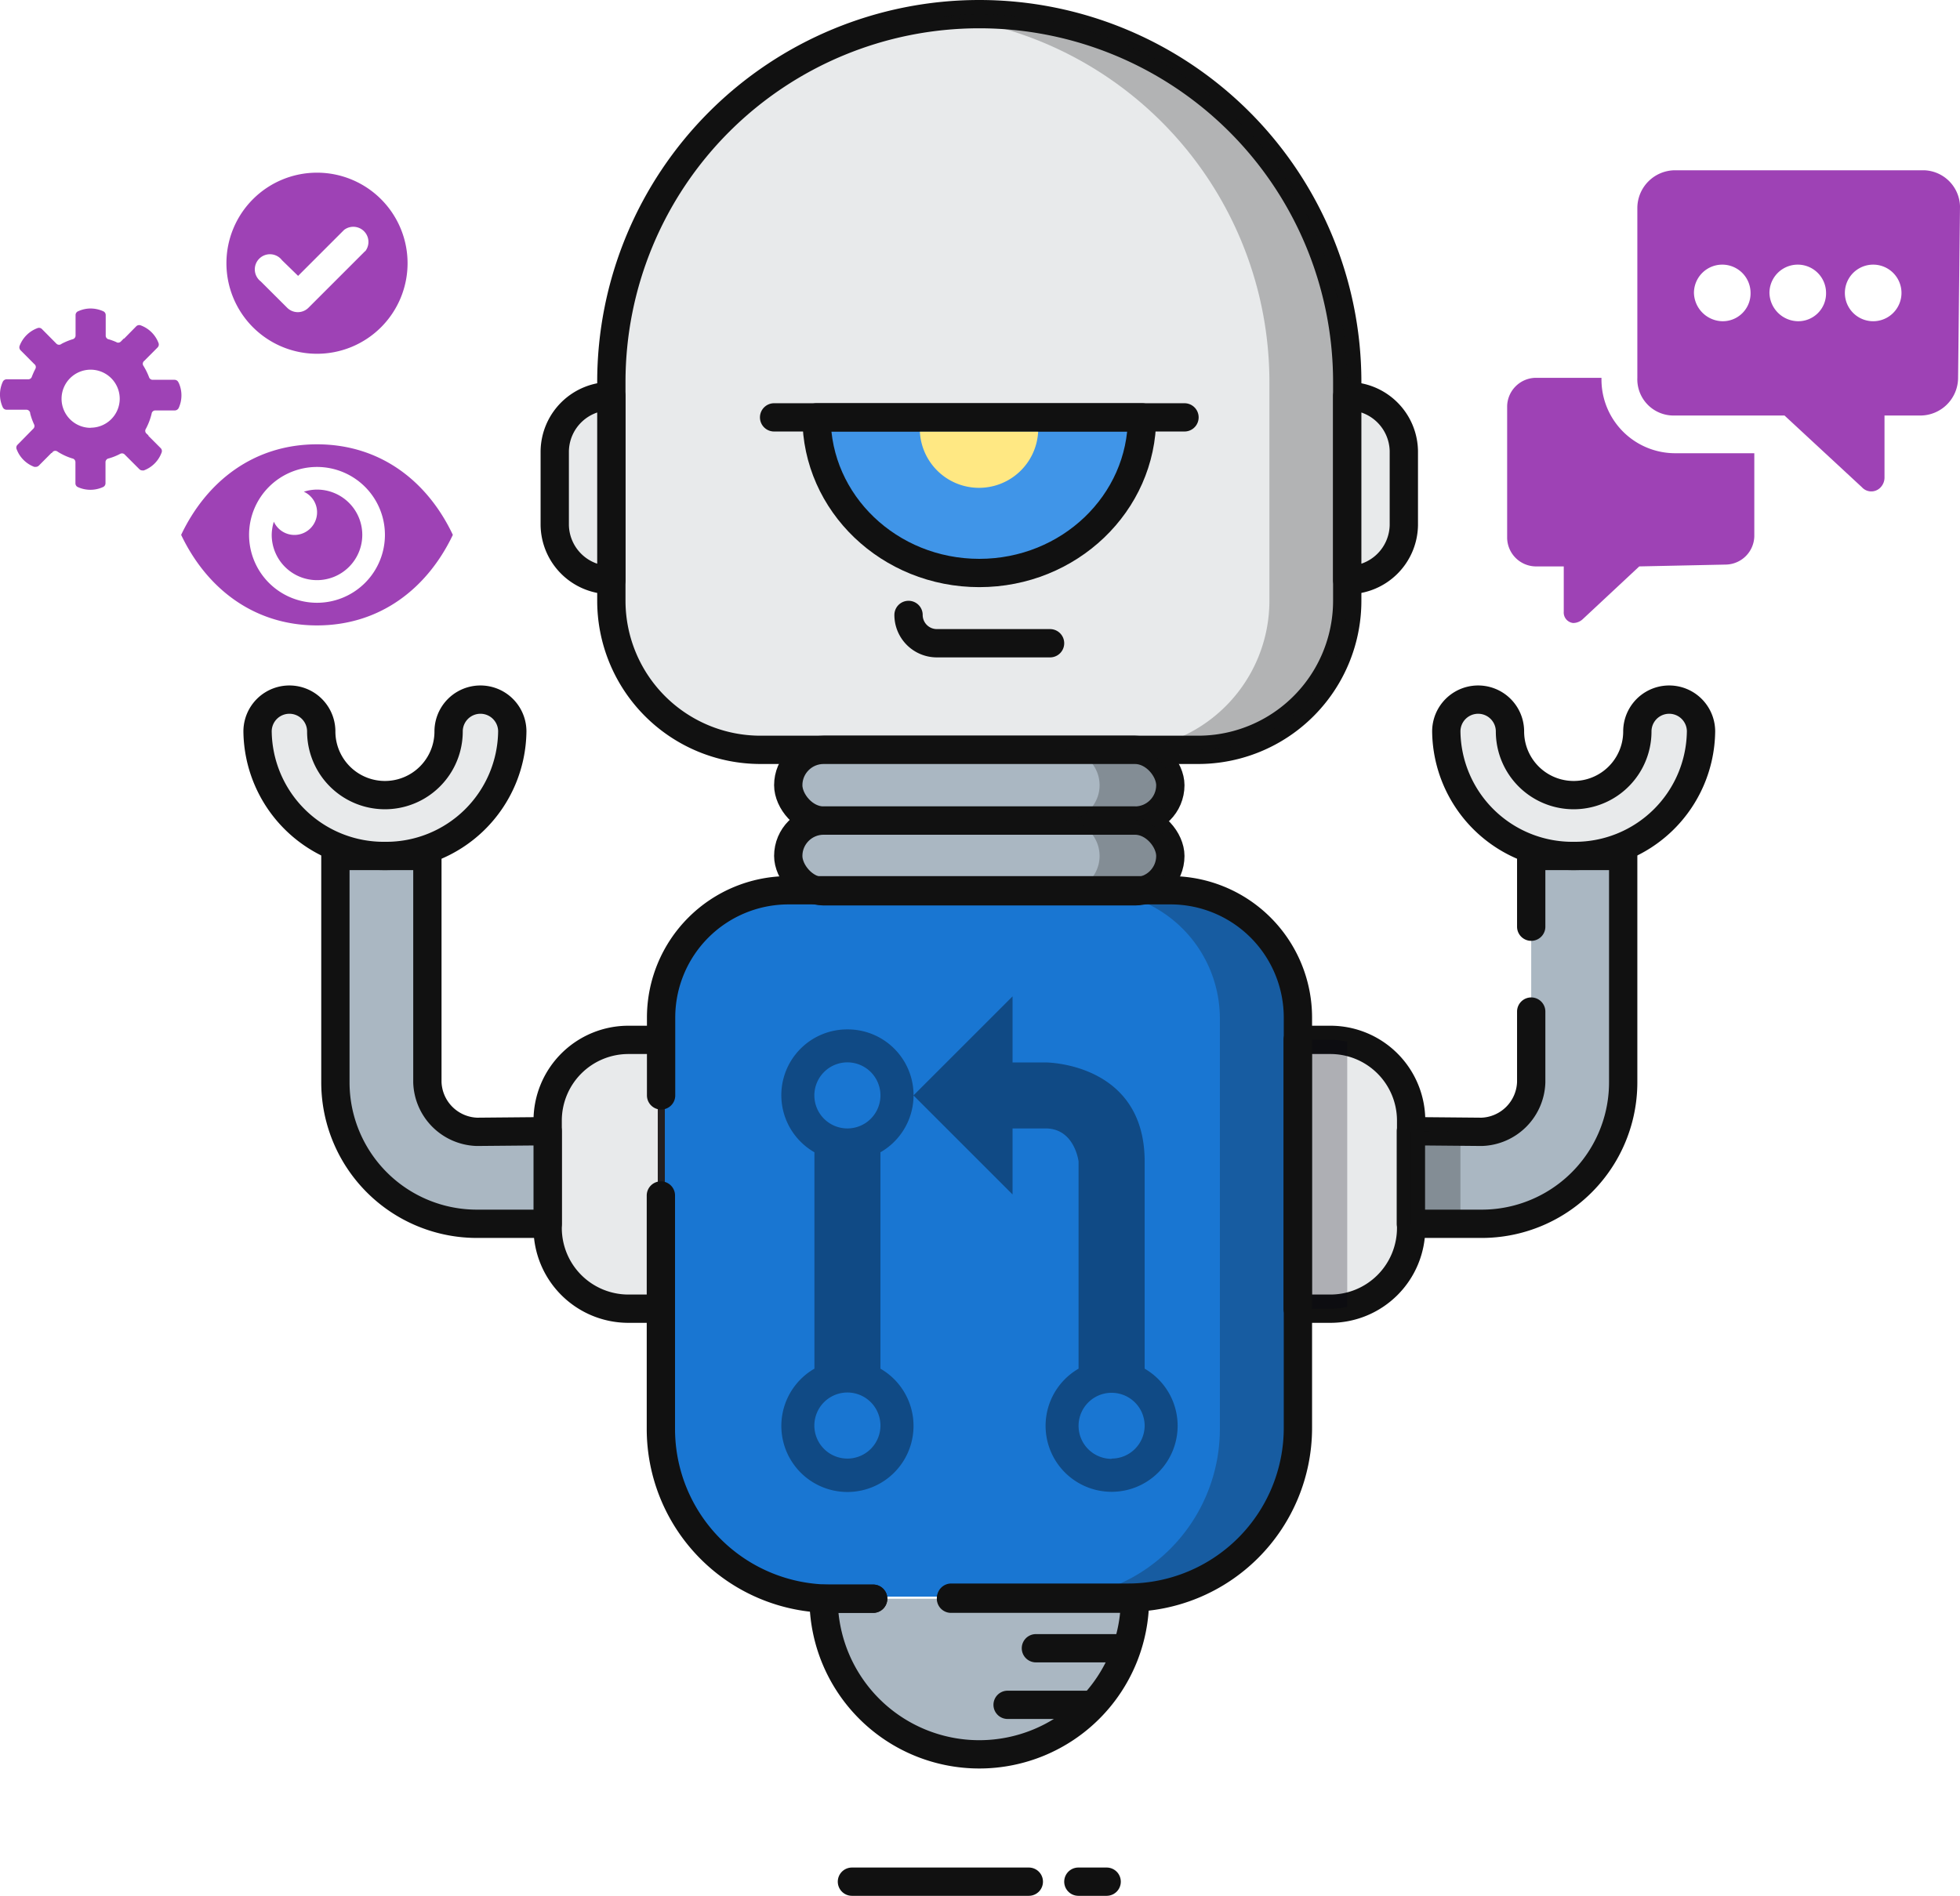 <svg xmlns="http://www.w3.org/2000/svg" width="277" height="268" viewBox="0 0 277 268">
  <defs>
    <style>
      .cls-1 {
        fill: #e8eaeb;
      }

      .cls-1, .cls-2, .cls-5, .cls-8 {
        stroke: #111;
        stroke-linecap: round;
        stroke-linejoin: round;
        stroke-width: 4px;
      }

      .cls-2 {
        fill: #aab7c2;
      }

      .cls-3 {
        fill: #111;
      }

      .cls-3, .cls-7 {
        opacity: 0.25;
      }

      .cls-4 {
        fill: #1976d2;
        stroke: #231f20;
        stroke-miterlimit: 10;
      }

      .cls-5 {
        fill: #4095e8;
      }

      .cls-6 {
        fill: #ffe883;
      }

      .cls-7 {
        fill: #000111;
      }

      .cls-8 {
        fill: none;
      }

      .cls-9 {
        fill: #104a85;
      }

      .cls-10 {
        fill: #9e42b5;
      }
    </style>
  </defs>
  <title>Asset 10</title>
  <g id="Layer_2" data-name="Layer 2">
    <g id="Layer_1-2" data-name="Layer 1">
      <g>
        <path class="cls-1" d="M93.4,147H88.83A11.41,11.41,0,0,0,77.4,158.4v15.2A11.41,11.41,0,0,0,88.83,185H93.4"/>
        <path class="cls-2" d="M67.4,160a7.25,7.25,0,0,1-7-7V121h-13v32a20,20,0,0,0,20,20h10V159.91Z"/>
        <path class="cls-1" d="M54.4,121a17.82,17.82,0,0,1-18-17.6,4.5,4.5,0,0,1,9,0,9,9,0,0,0,18,0,4.5,4.5,0,0,1,9,0A17.82,17.82,0,0,1,54.4,121Z"/>
        <path class="cls-1" d="M138.4,2h0a52,52,0,0,1,52,52V84.92A21.08,21.08,0,0,1,169.32,106H107.48A21.08,21.08,0,0,1,86.4,84.92V54A52,52,0,0,1,138.4,2Z"/>
        <path class="cls-3" d="M138.4,2h0a52.6,52.6,0,0,0-5.5.29A52,52,0,0,1,179.4,54V84.92A21.08,21.08,0,0,1,158.32,106h11A21.08,21.08,0,0,0,190.4,84.92V54A52,52,0,0,0,138.4,2Z"/>
        <path class="cls-4" d="M123.46,225.71h-6a24,24,0,0,1-24-24v-58a18,18,0,0,1,18-18h54a18,18,0,0,1,18,18v58a24,24,0,0,1-24,24h-25"/>
        <path class="cls-5" d="M115.4,59c0,12.15,10.3,22,23,22s23-9.85,23-22Z"/>
        <path class="cls-6" d="M130,61a8.37,8.37,0,0,0,16.72,0Z"/>
        <rect class="cls-2" x="111.4" y="106" width="54" height="10" rx="5" ry="5"/>
        <rect class="cls-2" x="111.4" y="116" width="54" height="10" rx="5" ry="5"/>
        <g>
          <path class="cls-1" d="M86.4,56h0V82h0a7.9,7.9,0,0,1-8-7.8V63.8A7.9,7.9,0,0,1,86.4,56Z"/>
          <path class="cls-1" d="M190.4,82h0V56h0a7.9,7.9,0,0,1,8,7.8V74.2A7.9,7.9,0,0,1,190.4,82Z"/>
        </g>
        <path class="cls-1" d="M188,147h0a11.41,11.41,0,0,1,11.43,11.4v15.2A11.41,11.41,0,0,1,188,185H183.4V147Z"/>
        <path class="cls-2" d="M216.4,131V121h13v32a20,20,0,0,1-20,20h-10V159.91l10,.09a7.25,7.25,0,0,0,7-7V143"/>
        <path class="cls-1" d="M222.4,121a17.82,17.82,0,0,0,18-17.6,4.5,4.5,0,0,0-9,0,9,9,0,0,1-18,0,4.5,4.5,0,0,0-9,0A17.82,17.82,0,0,0,222.4,121Z"/>
        <path class="cls-2" d="M123.4,226h-7a22,22,0,0,0,44,0h-26"/>
        <polygon class="cls-3" points="206.4 159.97 199.4 159.91 199.4 173 206.4 173 206.4 159.97"/>
        <path class="cls-7" d="M190.4,184.74V147.26A11.38,11.38,0,0,0,188,147H183.4v38H188A11.38,11.38,0,0,0,190.4,184.74Z"/>
        <path class="cls-3" d="M165.4,126h-11a18,18,0,0,1,18,18v58a24,24,0,0,1-24,24h11a24,24,0,0,0,24-24V144A18,18,0,0,0,165.4,126Z"/>
        <path class="cls-3" d="M160.4,116h-10a5,5,0,0,1,0,10h10a5,5,0,0,0,0-10Z"/>
        <path class="cls-3" d="M160.4,106h-10a5,5,0,0,1,0,10h10a5,5,0,0,0,0-10Z"/>
        <line class="cls-8" x1="109.4" y1="59" x2="167.4" y2="59"/>
        <line class="cls-8" x1="158.4" y1="233" x2="146.4" y2="233"/>
        <line class="cls-8" x1="154.4" y1="241" x2="142.4" y2="241"/>
        <line class="cls-8" x1="152.4" y1="266" x2="156.4" y2="266"/>
        <line class="cls-8" x1="120.4" y1="266" x2="145.4" y2="266"/>
        <path class="cls-8" d="M148.4,90.93h-16a4,4,0,0,1-4-4"/>
        <path class="cls-8" d="M93.43,154.85v-11a18,18,0,0,1,18-18h54a18,18,0,0,1,18,18v58a24,24,0,0,1-24,24h-25"/>
        <path class="cls-8" d="M123.4,226h-6a24,24,0,0,1-24-24V169"/>
        <path class="cls-9" d="M119.77,145.52a9.3,9.3,0,0,0-4.67,17.37v30.59a9.34,9.34,0,1,0,9.33,0V162.89a9.3,9.3,0,0,0-4.66-17.37Zm0,60.67a4.67,4.67,0,1,1,4.66-4.67A4.67,4.67,0,0,1,119.77,206.19Zm0-46.67a4.67,4.67,0,1,1,4.66-4.67A4.67,4.67,0,0,1,119.77,159.52Zm42,34V164.19c0-14-14-14-14-14H143.1v-9.34l-14,14,14,14v-9.33h4.67c4.11,0,4.66,4.67,4.66,4.67v29.29a9.33,9.33,0,1,0,9.34,0Zm-4.67,12.71a4.67,4.67,0,1,1,4.67-4.67A4.67,4.67,0,0,1,157.1,206.19Z"/>
        <path class="cls-10" d="M231.4,29.41v24a5.12,5.12,0,0,0,5.07,5.33H252.2l10.93,10.13a1.79,1.79,0,0,0,2.67,0,2,2,0,0,0,.53-1.33v-8.8h5.07a5.35,5.35,0,0,0,5.33-5.33L277,29.14a5.25,5.25,0,0,0-5.07-5.07h-35.2A5.35,5.35,0,0,0,231.4,29.41Zm29.33,12a4,4,0,1,1,8,0,4,4,0,0,1-8,0Zm-10.66,0a4,4,0,0,1,8,0,3.93,3.93,0,0,1-4,4h0A4.1,4.1,0,0,1,250.07,41.41Zm-10.67,0a4,4,0,0,1,8,0,3.93,3.93,0,0,1-4,4h0A4.11,4.11,0,0,1,239.4,41.41Zm-2.67,22.66a10.42,10.42,0,0,1-10.4-10.4v-.26H217a4.1,4.1,0,0,0-4,4V76.07a4.1,4.1,0,0,0,4,4h4v6.4a1.49,1.49,0,0,0,1.33,1.6,2,2,0,0,0,1.34-.53l8-7.47,12.26-.26a4.1,4.1,0,0,0,4-4V64.07Z"/>
        <g>
          <path class="cls-10" d="M25.22,54.06a.6.6,0,0,0-.55-.37H21.56a.54.54,0,0,1-.5-.38,9.51,9.51,0,0,0-.79-1.6h0a.47.47,0,0,1-.09-.28A.53.53,0,0,1,20.4,51l1.88-1.89a.59.59,0,0,0,.12-.63A4.27,4.27,0,0,0,19.9,46a.6.6,0,0,0-.65.13l-1.7,1.73h-.06l-.42.43h0a.56.56,0,0,1-.37.15.47.47,0,0,1-.28-.09,9.41,9.41,0,0,0-1-.37.54.54,0,0,1-.48-.49h0V44.54a.58.58,0,0,0-.35-.54,4.39,4.39,0,0,0-1.78-.39,4.2,4.2,0,0,0-1.74.38.58.58,0,0,0-.39.55v2.91h0a.54.54,0,0,1-.43.51,8.86,8.86,0,0,0-1.56.65h0a.53.53,0,0,1-.69,0H8l-2.08-2.1a.58.58,0,0,0-.58-.14,4.3,4.3,0,0,0-2.56,2.5.6.6,0,0,0,.13.65L4.68,51.3h0l.14.14h0l.1.09h0a.53.53,0,0,1,.07.63,10.27,10.27,0,0,0-.48,1.07h0a.53.53,0,0,1-.51.39H.92A.61.61,0,0,0,.38,54a4.31,4.31,0,0,0,0,3.55.6.6,0,0,0,.55.37H3.74a.54.54,0,0,1,.53.54h0A8.89,8.89,0,0,0,4.82,60h0a.52.52,0,0,1-.13.62h0L2.48,62.87a.57.57,0,0,0-.13.63A4.27,4.27,0,0,0,4.85,66h.22a.63.63,0,0,0,.41-.17l1.78-1.79h.06l.15-.18h0a.53.53,0,0,1,.69,0,8.43,8.43,0,0,0,2.07.95.53.53,0,0,1,.43.52h0v3a.58.58,0,0,0,.35.53,4.29,4.29,0,0,0,3.53,0,.59.59,0,0,0,.37-.54v-3h0a.55.55,0,0,1,.47-.52A8.25,8.25,0,0,0,17,64.15h0a.53.53,0,0,1,.64.12l1.91,1.91h0l.15.15a.58.58,0,0,0,.41.17.81.81,0,0,0,.22,0,4.26,4.26,0,0,0,2.5-2.5.58.58,0,0,0-.12-.65l-1.73-1.73v-.06l-.23-.23h0a.52.52,0,0,1-.13-.72h0a8.91,8.91,0,0,0,.81-2.14.52.52,0,0,1,.52-.45h2.77a.62.62,0,0,0,.54-.36,4.29,4.29,0,0,0,0-3.54M12.8,60.48a4.11,4.11,0,1,1,4.12-4.09v0a4.1,4.1,0,0,1-4.12,4.07"/>
          <path class="cls-10" d="M64,75.61c-3.6,7.56-10.27,12.8-19.2,12.8s-15.6-5.24-19.2-12.8c3.6-7.57,10.27-12.8,19.2-12.8S60.4,68,64,75.61Zm-9.6,0a9.6,9.6,0,1,0-9.6,9.6A9.6,9.6,0,0,0,54.4,75.61Zm-9.6-6.4a6.19,6.19,0,0,0-1.86.3,3.2,3.2,0,1,1-4.24,4.24,6.52,6.52,0,0,0-.3,1.86,6.4,6.4,0,1,0,6.4-6.4Z"/>
          <path class="cls-10" d="M44.8,24.41a12.8,12.8,0,1,0,12.8,12.8A12.8,12.8,0,0,0,44.8,24.41Zm6.79,11.1-8,8a2.13,2.13,0,0,1-3,0h0l-3.74-3.73a2.14,2.14,0,1,1,3-3h0L42.13,39l6.5-6.5a2.14,2.14,0,0,1,3,3Z"/>
        </g>
      </g>
    </g>
  </g>
</svg>
